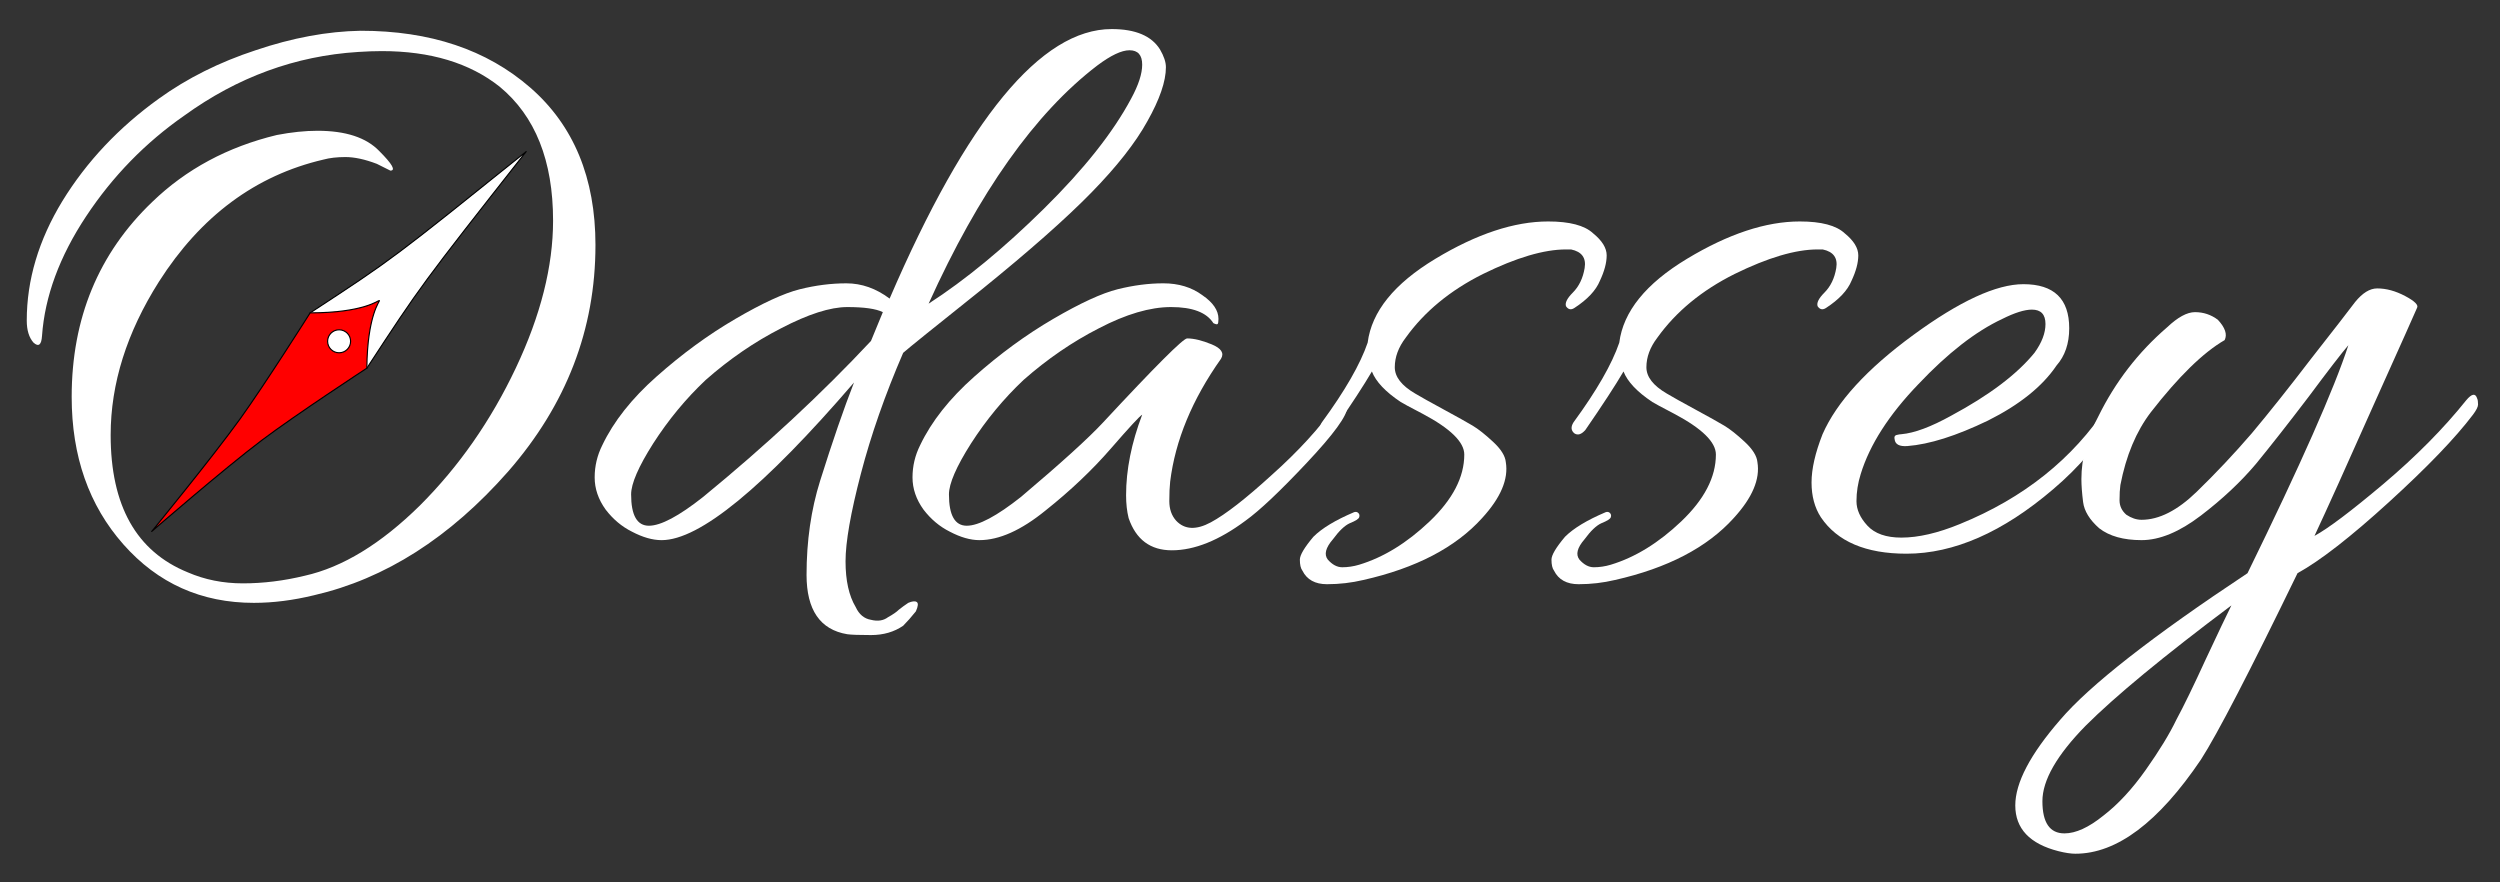 <?xml version="1.0" encoding="UTF-8" standalone="no"?>
<svg
   width="2176"
   height="768"
   viewBox="0 0 575.733 203.2"
   version="1.1"
   id="svg8"
   inkscape:version="1.1.2 (0a00cf5339, 2022-02-04, custom)"
   sodipodi:docname="odassey_lg.svg"
   xmlns:inkscape="http://www.inkscape.org/namespaces/inkscape"
   xmlns:sodipodi="http://sodipodi.sourceforge.net/DTD/sodipodi-0.dtd"
   xmlns="http://www.w3.org/2000/svg"
   xmlns:svg="http://www.w3.org/2000/svg"
   xmlns:rdf="http://www.w3.org/1999/02/22-rdf-syntax-ns#"
   xmlns:cc="http://creativecommons.org/ns#"
   xmlns:dc="http://purl.org/dc/elements/1.1/">
  <rect x="0" y="0" width="575.733" height="203.2" fill="#333333" stroke="none"/>
  <defs
     id="defs2" />
  <sodipodi:namedview
     id="base"
     pagecolor="#000000"
     bordercolor="#666666"
     borderopacity="1.0"
     inkscape:pageopacity="0"
     inkscape:pageshadow="2"
     inkscape:zoom="0.57723646"
     inkscape:cx="919.03412"
     inkscape:cy="256.39406"
     inkscape:document-units="px"
     inkscape:current-layer="layer1"
     inkscape:document-rotation="0"
     showgrid="false"
     inkscape:window-width="1916"
     inkscape:window-height="2041"
     inkscape:window-x="1911"
     inkscape:window-y="0"
     inkscape:window-maximized="0"
     units="px"
     inkscape:pagecheckerboard="0" />
  <g
     inkscape:label="Ebene 1"
     inkscape:groupmode="layer"
     id="layer1">
    <g
       aria-label="Odassey"
       id="text835"
       style="font-style:normal;font-weight:normal;font-size:2.928px;line-height:1.25;font-family:sans-serif;fill:#ffffff;fill-opacity:1;stroke:none;stroke-width:0.073">
      <path
         d="m 137.13,56.466 q 0,29.082 -20.104,52.114 -20.104,22.837 -44.697,28.497 -7.222,1.757 -13.858,1.757 -18.152,0 -30.058,-13.468 -11.906,-13.468 -11.906,-33.962 0,-27.131 18.542,-44.892 11.711,-11.321 28.692,-15.42 5.075,-0.976 9.369,-0.976 9.759,0 14.248,4.684 4.489,4.489 2.537,4.489 l -3.123,-1.561 q -4.099,-1.561 -7.222,-1.561 -2.928,0 -5.075,0.586 -23.422,5.465 -37.866,28.106 -11.125,17.567 -11.125,35.328 0,24.398 17.762,31.62 5.856,2.537 12.687,2.537 7.027,0 14.248,-1.757 13.077,-2.928 26.545,-16.2 13.468,-13.468 22.056,-31.62 8.588,-18.152 8.588,-33.962 0,-20.69 -12.297,-30.839 -10.345,-8.198 -27.131,-8.198 -2.537,0 -5.465,0.195 Q 60.813,13.331 42.465,26.603 28.998,35.972 19.824,49.83 10.65,63.688 9.675,77.351 q -0.195,3.123 -1.952,1.561 -1.561,-1.757 -1.561,-5.075 0,-14.053 8.198,-27.521 8.393,-13.663 22.251,-23.617 9.759,-7.027 22.251,-11.125 12.687,-4.294 24.203,-4.489 24.008,0 39.037,13.077 15.029,13.077 15.029,36.304 z"
         style="font-style:normal;font-variant:normal;font-weight:normal;font-stretch:normal;font-size:195.184px;font-family:Allura;-inkscape-font-specification:'Allura, Normal';font-variant-ligatures:normal;font-variant-caps:normal;font-variant-numeric:normal;font-variant-east-asian:normal;fill:#ffffff;fill-opacity:1;stroke-width:0.073"
         id="path866" />
      <path
         d="m 151.198,86.72 q 8.783,-7.807 18.152,-13.273 9.369,-5.465 14.834,-6.831 5.465,-1.366 10.735,-1.366 5.27,0 9.954,3.513 26.74,-62.069 51.138,-62.069 8.198,0 11.125,4.684 1.366,2.342 1.366,4.099 0,4.88 -4.294,12.492 -4.099,7.417 -12.882,16.395 -8.783,8.978 -25.179,22.251 -16.395,13.077 -18.152,14.639 -6.246,14.444 -9.759,27.911 -3.513,13.468 -3.513,20.104 0,6.636 2.342,10.54 1.171,2.537 3.513,2.928 2.342,0.586 3.904,-0.586 1.757,-0.976 2.537,-1.757 0.976,-0.781 2.147,-1.561 1.366,-0.586 1.952,-0.195 0.586,0.39 -0.195,2.147 -1.561,1.952 -2.928,3.318 -3.123,2.147 -7.417,2.147 -4.099,0 -5.465,-0.195 -9.369,-1.561 -9.369,-13.663 0,-11.711 3.123,-21.665 4.294,-13.663 7.807,-22.641 -31.229,36.304 -44.307,36.304 -3.123,0 -6.831,-1.952 -3.513,-1.757 -6.051,-5.075 -2.537,-3.513 -2.537,-7.417 0,-3.904 1.757,-7.417 3.904,-8.198 12.492,-15.81 z m 52.114,-14.834 q -2.342,-1.171 -8.198,-1.171 -5.856,0 -15.224,4.88 -9.174,4.684 -17.371,11.906 -6.831,6.441 -12.101,14.639 -5.075,8.003 -5.075,11.711 0,7.222 4.099,7.222 4.099,0 12.492,-6.636 21.665,-17.762 38.646,-35.914 z M 260.501,22.699 q 2.537,-4.684 2.537,-7.807 0,-3.318 -2.928,-3.318 -2.733,0 -7.417,3.513 Q 231.224,31.483 213.852,69.934 226.539,61.736 240.397,48.073 254.255,34.41 260.501,22.699 Z"
         style="font-style:normal;font-variant:normal;font-weight:normal;font-stretch:normal;font-size:195.184px;font-family:Allura;-inkscape-font-specification:'Allura, Normal';font-variant-ligatures:normal;font-variant-caps:normal;font-variant-numeric:normal;font-variant-east-asian:normal;fill:#ffffff;fill-opacity:1;stroke-width:0.073"
         id="path868" />
      <path
         d="m 225.563,124.39 q -3.123,0 -6.831,-1.952 -3.513,-1.757 -6.051,-5.075 -2.537,-3.513 -2.537,-7.417 0,-3.904 1.757,-7.417 3.904,-8.198 12.492,-15.81 8.783,-7.807 18.152,-13.273 9.369,-5.465 14.834,-6.831 5.465,-1.366 10.54,-1.366 5.27,0 8.978,2.733 3.708,2.537 3.708,5.465 0,0.976 -0.195,1.171 -0.195,0.195 -0.976,-0.195 -2.342,-3.708 -9.759,-3.708 -7.222,0 -16.591,4.88 -9.174,4.684 -17.371,11.906 -6.831,6.441 -12.101,14.639 -5.075,8.003 -5.075,11.711 0,7.222 4.099,7.222 4.099,0 12.492,-6.636 13.858,-11.711 18.933,-17.176 17.957,-19.323 19.323,-19.323 2.342,0 5.66,1.366 3.318,1.366 2.147,3.318 -9.954,14.053 -11.711,28.302 -0.195,1.757 -0.195,4.489 0,2.733 1.561,4.489 2.928,3.123 8.003,0.39 5.075,-2.733 14.053,-10.93 9.174,-8.198 14.639,-16.005 0.781,-0.976 1.757,-0.39 0.976,0.39 0.976,0.781 0,2.928 -9.369,12.882 -9.174,9.759 -14.053,13.273 -9.174,6.831 -16.981,6.831 -7.417,0 -9.954,-7.417 -0.586,-2.342 -0.586,-5.27 0,-8.783 3.708,-18.542 -0.781,0.39 -7.222,7.807 -6.441,7.417 -15.029,14.248 -8.393,6.831 -15.224,6.831 z"
         style="font-style:normal;font-variant:normal;font-weight:normal;font-stretch:normal;font-size:195.184px;font-family:Allura;-inkscape-font-specification:'Allura, Normal';font-variant-ligatures:normal;font-variant-caps:normal;font-variant-numeric:normal;font-variant-east-asian:normal;fill:#ffffff;fill-opacity:1;stroke-width:0.073"
         id="path870" />
      <path
         d="m 306.961,124.195 q -2.537,2.928 -1.171,4.684 1.561,1.757 3.318,1.757 1.952,0 3.904,-0.586 8.393,-2.537 16.2,-9.954 8.003,-7.612 8.003,-15.42 0,-4.294 -9.564,-9.369 -4.489,-2.342 -5.075,-2.733 -5.27,-3.513 -6.636,-7.027 -2.733,4.684 -8.783,13.468 -1.366,1.561 -2.537,0.781 -1.171,-0.976 -0.195,-2.537 8.003,-10.93 10.54,-18.347 1.366,-10.735 15.615,-19.323 14.248,-8.588 25.959,-8.588 7.417,0 10.345,2.733 3.123,2.537 3.123,5.075 0,2.537 -1.561,5.856 -1.366,3.318 -5.856,6.246 -1.171,0.781 -1.952,-0.39 -0.39,-1.171 1.561,-3.123 2.147,-2.147 2.733,-5.66 0.586,-3.513 -3.123,-4.294 -0.586,0 -1.171,0 -7.612,0 -19.128,5.66 -11.321,5.66 -17.762,14.639 -2.537,3.318 -2.537,6.831 0,3.318 4.684,6.051 1.952,1.171 6.636,3.708 4.684,2.537 6.636,3.708 1.952,1.171 4.684,3.708 2.733,2.537 2.928,4.684 0.976,5.856 -5.465,12.882 -9.174,10.15 -27.326,14.248 -4.099,0.976 -8.393,0.976 -4.099,0 -5.66,-3.123 -0.586,-0.781 -0.586,-2.537 0,-1.561 3.123,-5.27 2.928,-2.928 9.369,-5.66 0.586,-0.195 0.976,0.195 0.39,0.39 0.195,0.976 -0.195,0.586 -2.147,1.366 -1.757,0.781 -3.904,3.708 z"
         style="font-style:normal;font-variant:normal;font-weight:normal;font-stretch:normal;font-size:195.184px;font-family:Allura;-inkscape-font-specification:'Allura, Normal';font-variant-ligatures:normal;font-variant-caps:normal;font-variant-numeric:normal;font-variant-east-asian:normal;fill:#ffffff;fill-opacity:1;stroke-width:0.073"
         id="path872" />
      <path
         d="m 364.906,124.195 q -2.537,2.928 -1.171,4.684 1.561,1.757 3.318,1.757 1.952,0 3.904,-0.586 8.393,-2.537 16.2,-9.954 8.003,-7.612 8.003,-15.42 0,-4.294 -9.564,-9.369 -4.489,-2.342 -5.075,-2.733 -5.27,-3.513 -6.636,-7.027 -2.733,4.684 -8.783,13.468 -1.366,1.561 -2.537,0.781 -1.171,-0.976 -0.195,-2.537 8.003,-10.93 10.54,-18.347 1.366,-10.735 15.615,-19.323 14.248,-8.588 25.959,-8.588 7.417,0 10.345,2.733 3.123,2.537 3.123,5.075 0,2.537 -1.561,5.856 -1.366,3.318 -5.856,6.246 -1.171,0.781 -1.952,-0.39 -0.39,-1.171 1.561,-3.123 2.147,-2.147 2.733,-5.66 0.586,-3.513 -3.123,-4.294 -0.586,0 -1.171,0 -7.612,0 -19.128,5.66 -11.321,5.66 -17.762,14.639 -2.537,3.318 -2.537,6.831 0,3.318 4.684,6.051 1.952,1.171 6.636,3.708 4.684,2.537 6.636,3.708 1.952,1.171 4.684,3.708 2.733,2.537 2.928,4.684 0.976,5.856 -5.465,12.882 -9.174,10.15 -27.326,14.248 -4.099,0.976 -8.393,0.976 -4.099,0 -5.66,-3.123 -0.586,-0.781 -0.586,-2.537 0,-1.561 3.123,-5.27 2.928,-2.928 9.369,-5.66 0.586,-0.195 0.976,0.195 0.39,0.39 0.195,0.976 -0.195,0.586 -2.147,1.366 -1.757,0.781 -3.904,3.708 z"
         style="font-style:normal;font-variant:normal;font-weight:normal;font-stretch:normal;font-size:195.184px;font-family:Allura;-inkscape-font-specification:'Allura, Normal';font-variant-ligatures:normal;font-variant-caps:normal;font-variant-numeric:normal;font-variant-east-asian:normal;fill:#ffffff;fill-opacity:1;stroke-width:0.073"
         id="path874" />
      <path
         d="m 465.987,65.445 q 10.54,0 10.54,10.15 0,5.27 -2.928,8.588 -4.88,7.222 -15.81,12.687 -10.93,5.27 -18.542,5.856 -2.733,0.195 -2.928,-1.561 -0.195,-0.781 0.39,-0.976 0.781,-0.195 1.171,-0.195 4.489,-0.39 11.516,-4.294 13.077,-7.027 19.128,-14.444 2.537,-3.513 2.537,-6.636 0,-3.318 -3.123,-3.318 -2.537,0 -6.831,2.147 -9.174,4.294 -19.323,15.029 -10.15,10.54 -13.273,20.689 -0.976,3.123 -0.976,6.246 0,2.928 2.537,5.66 2.537,2.733 7.807,2.733 5.856,0 13.468,-3.123 22.056,-8.978 33.962,-27.131 1.171,-1.561 2.147,-0.586 0.781,0.39 0.781,0.976 0,0.586 -0.586,1.366 -5.856,9.759 -14.834,17.371 -17.371,14.834 -33.767,14.834 -14.053,0 -19.714,-8.393 -2.147,-3.318 -2.147,-8.003 0,-4.684 2.537,-11.125 4.88,-11.125 20.885,-22.837 16.005,-11.711 25.374,-11.711 z"
         style="font-style:normal;font-variant:normal;font-weight:normal;font-stretch:normal;font-size:195.184px;font-family:Allura;-inkscape-font-specification:'Allura, Normal';font-variant-ligatures:normal;font-variant-caps:normal;font-variant-numeric:normal;font-variant-east-asian:normal;fill:#ffffff;fill-opacity:1;stroke-width:0.073"
         id="path876" />
      <path
         d="m 477.964,196.608 q -1.561,0 -3.904,-0.586 -9.954,-2.537 -9.954,-10.54 0,-7.807 10.345,-19.714 10.15,-11.906 43.136,-33.767 18.347,-37.475 23.227,-52.504 -2.342,2.733 -9.174,11.906 -6.831,8.978 -12.101,15.42 -5.27,6.246 -12.687,11.906 -7.417,5.66 -13.663,5.66 -6.246,0 -9.759,-2.733 -3.318,-2.928 -3.708,-6.051 -0.39,-3.123 -0.39,-5.27 0,-7.222 3.904,-14.444 5.856,-11.906 15.81,-20.494 3.708,-3.513 6.441,-3.513 2.928,0 5.27,1.757 2.537,2.733 1.561,4.684 -7.417,4.294 -16.981,16.591 -5.075,6.636 -7.027,16.786 -0.195,1.366 -0.195,3.513 0,1.952 1.561,3.318 1.757,1.171 3.513,1.171 6.051,0 12.687,-6.441 6.636,-6.441 12.687,-13.468 6.051,-7.222 13.663,-17.176 7.807,-9.954 10.15,-13.077 2.537,-3.123 5.075,-3.123 3.123,0 6.441,1.757 3.318,1.757 2.733,2.733 -0.39,0.976 -9.954,22.251 -9.369,21.08 -13.663,30.254 4.684,-2.537 15.81,-11.906 11.321,-9.564 19.128,-19.323 1.952,-2.342 2.537,-0.39 0.195,0.39 0.195,1.366 0,0.781 -1.171,2.342 -6.051,8.003 -19.323,20.104 -13.273,12.101 -21.08,16.395 -16.591,34.157 -22.251,42.94 -14.639,21.665 -28.887,21.665 z m 35.914,-57.189 q -23.422,17.567 -33.572,27.716 -9.954,10.15 -9.954,17.371 0,7.417 5.075,7.417 3.904,0 8.978,-4.099 5.075,-3.904 9.759,-10.54 4.684,-6.636 7.027,-11.516 2.537,-4.684 6.831,-14.053 4.294,-9.174 5.856,-12.297 z"
         style="font-style:normal;font-variant:normal;font-weight:normal;font-stretch:normal;font-size:195.184px;font-family:Allura;-inkscape-font-specification:'Allura, Normal';font-variant-ligatures:normal;font-variant-caps:normal;font-variant-numeric:normal;font-variant-east-asian:normal;fill:#ffffff;fill-opacity:1;stroke-width:0.073"
         id="path878" />
    </g>
    <g
       id="g927-8"
       transform="matrix(0.277,0,0,0.277,-2.488,-1.782)"
       style="stroke-width:0.956;stroke-miterlimit:4;stroke-dasharray:none">
      <path
         id="rect884-5-1"
         style="fill:#ffffff;fill-opacity:1;stroke:#000000;stroke-width:0.956;stroke-linejoin:round;stroke-miterlimit:4;stroke-dasharray:none;stroke-dashoffset:0;stroke-opacity:1"
         inkscape:label="rect884"
         d="m 313.974,312.538 c 45.291,-69.203 45.292,-69.202 132.443,-180.082 -110.401,88.593 -110.211,88.776 -179.596,134.101 l 24.827,24.297 z"
         sodipodi:nodetypes="ccccc" />
      <path
         id="rect884-56"
         style="fill:#ff0000;fill-opacity:1;stroke:#000000;stroke-width:0.956;stroke-linejoin:round;stroke-miterlimit:4;stroke-dasharray:none;stroke-dashoffset:0;stroke-opacity:1"
         inkscape:label="rect884"
         d="m 266.822,266.557 c 0,0 -37.36,59.114 -58.038,87.864 -23.1,32.117 -73.676,93.859 -73.676,93.859 0,0 59.954,-52.014 91.555,-75.828 28.285,-21.315 87.313,-59.914 87.313,-59.914 0.765,-88.767 42.797,-46.021 -47.153,-45.981 z"
         sodipodi:nodetypes="cscccc" />
      <circle
         style="fill:#ffffff;fill-opacity:1;stroke:#000000;stroke-width:0.956;stroke-linejoin:round;stroke-miterlimit:4;stroke-dasharray:none;stroke-dashoffset:0;stroke-opacity:1"
         id="path918-9"
         cx="290.906"
         cy="290.176"
         r="9.564" />
    </g>
  </g>
</svg>
